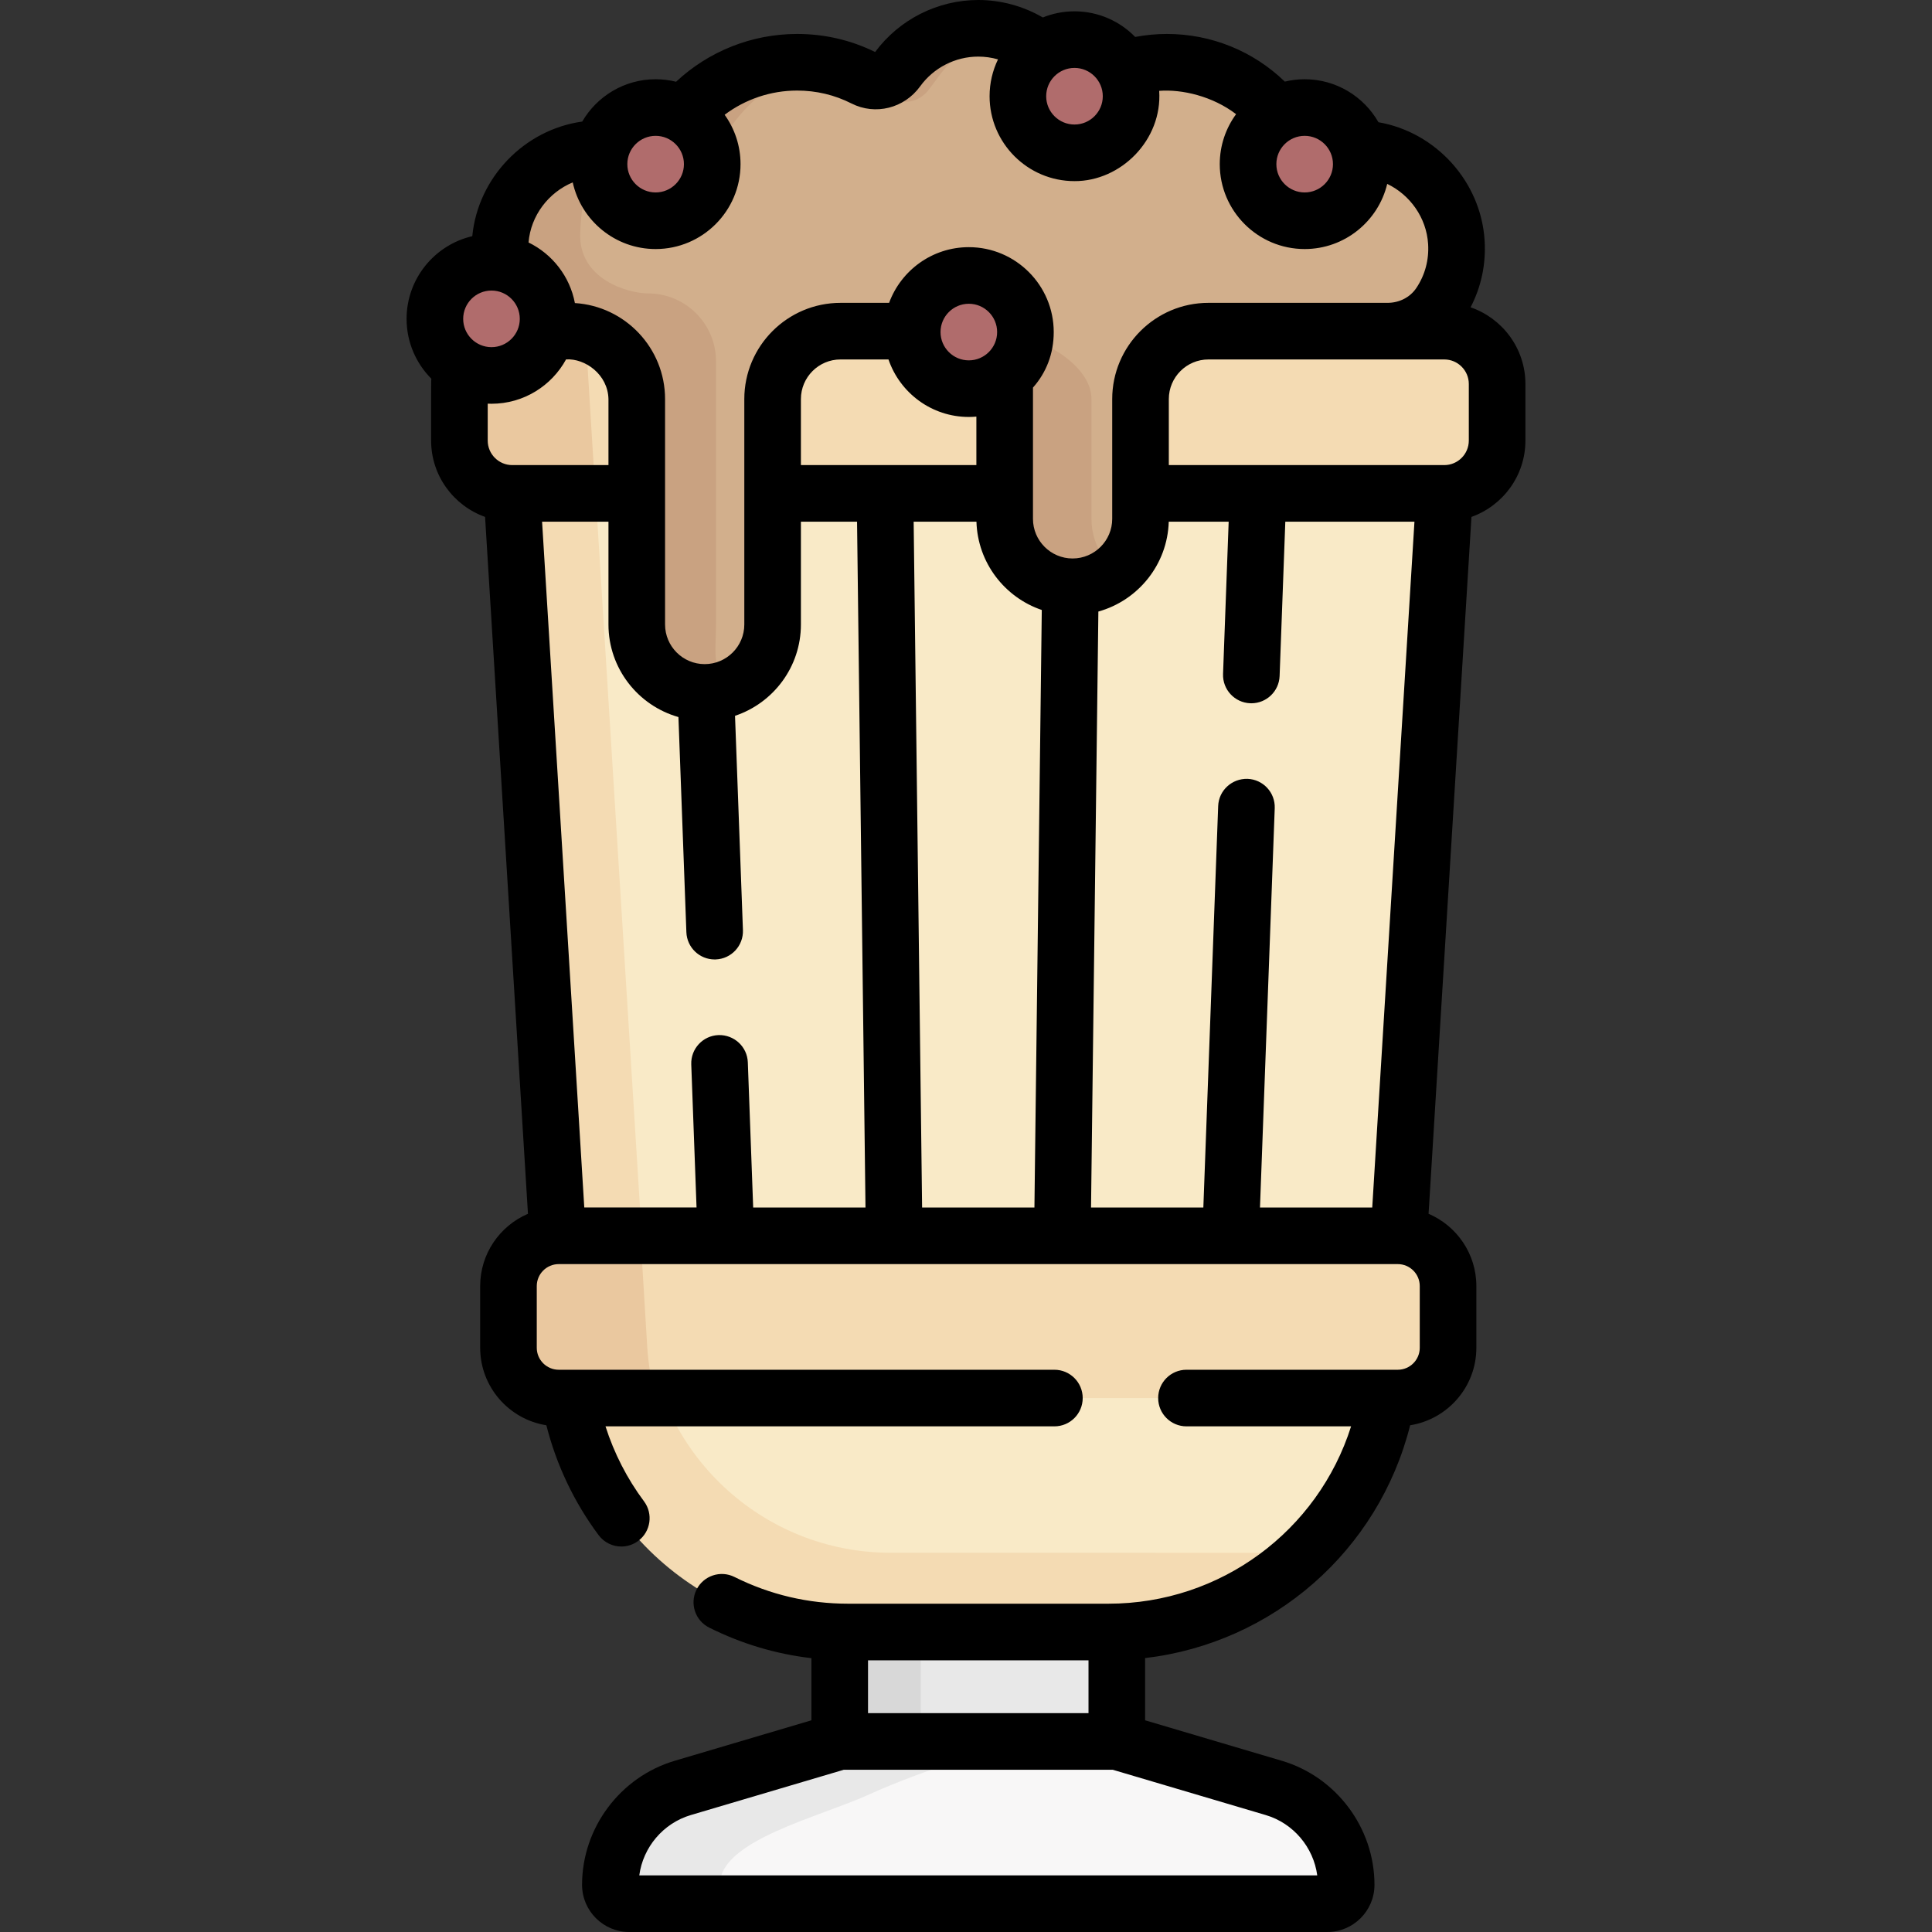 <svg id="Capa_1" enable-background="new 0 0 512 512" height="512" viewBox="0 0 512 512" width="512" xmlns="http://www.w3.org/2000/svg"><rect x="0" y="0" width="512" height="512" fill="#333333" stroke="none"/><g><g><g><path d="m226.536 431.285h69.428v32h-69.428z" fill="#e8e8e8"/><path d="m222.536 431.285h21.464v32h-21.464z" fill="#d8d8d8"/></g><path d="m289.724 429.5h-60.947c-39.632 0-73.424-27.836-75.858-67.393l-15.669-254.607h247l-15.668 254.607c-1.4 22.757-12.847 42.627-29.864 55.4-12.563 9.431-32.162 11.993-48.994 11.993z" fill="#f9eac7"/><path d="m236.04 411.5c-34.161 0-62.425-26.579-64.524-60.675l-16.348-263.117-20.918 19.792 15.668 254.607c2.434 39.558 35.226 70.393 74.858 70.393h68.947c16.828 0 38.715-11.568 51.276-20.993z" fill="#f4dbb3"/><g><path d="m382.75 87.759h-15.042l-.958-5h-222.601l-8.399 5c-7.732 0-11.644 6.268-11.644 14l-.128 12.561c0 7.732 6.268 14 14 14l13.804 2.436h230.968c7.732 0 14-6.268 14-14v-14.997c0-7.732-6.268-14-14-14z" fill="#f4dbb3"/><path d="m155.13 87.759h-19.38c-.904.005-6.196.12-10.237 4.45-3.623 3.882-3.759 8.493-3.763 9.55v14.997c.014.897.198 6.665 4.98 10.705 3.67 3.101 7.8 3.285 9.02 3.295h22.033z" fill="#eac89f"/></g><g><path d="m370.428 327.5h-206.692c-7.357 0-25.986 5.964-25.986 13.322v16.353c0 7.357 22.73 13.322 30.087 13.322h202.591c7.357 0 13.322-5.964 13.322-13.322v-16.353c0-7.358-5.964-13.322-13.322-13.322z" fill="#f4dbb3"/><path d="m134.75 340.822v16.353c.003.863.103 5.798 4.126 9.638 3.734 3.564 8.227 3.681 9.196 3.684h25.765c-1.24-4.382-2.03-8.951-2.321-13.672l-1.78-29.325h-21.665c-.925.001-5.541.105-9.319 3.804-3.906 3.826-4 8.641-4.002 9.518z" fill="#eac89f"/></g><g><path d="m337.573 473.821-41.609-12.321h-56.428l-53.609 12.321c-11.374 3.368-19.177 13.817-19.177 25.679 0 0-.001 3.67 2.761 3.67l21.745 1.322.494.008h160c2.761 0 5-2.239 5-5 0-11.862-7.803-22.311-19.177-25.679z" fill="#f8f7f7"/><path d="m190.75 499.5c0-11.862 26.307-17.866 39.867-24.074 14.128-6.469 37.383-13.426 37.383-13.426l-41.464-.5-41.609 12.321c-11.374 3.368-19.177 13.817-19.177 25.679 0 2.761 2.239 5 5 5h25c-2.761 0-5-2.239-5-5z" fill="#e8e8e8"/></g><g><path d="m362.395 39.547c-6.335-.673-12.27.899-17.131 4.004-4.526-15.624-18.931-27.051-36.014-27.051-9.501 0-18.17 3.54-24.778 9.364-2.677-8.306-9.343-14.812-17.739-17.281-2.374-.698-4.883.917-7.483.917-8.837 0-16.778 4.403-21.59 11.053-2.007 2.773-5.548 1.731-8.602.185-3.212-1.627-6.677-2.822-10.319-3.522-2.425-.466-4.928.284-7.489.284-17.567 0-31.415 11.855-36.548 27.713-4.824-3.215-10.755-4.227-17.106-3.66-12.755 1.141-21.152 9.018-22.128 21.787-.477 6.241 1.247 12.617 4.426 17.362 3.001 4.479 13.744 4.056 13.856 4.056 9.941 0 18.001 8.059 18.001 18l.824 58.454c0 9.941 4.357 20.085 14.298 20.085 0 0 5.278 1.575 7.624.454 6.064-2.896 10.253-9.085 10.253-16.252v-59.741c0-9.941 8.059-18 18-18h25.5c9.941 0 21.5 2.917 21.5 12.858v31.489c-.59 17.447 14.41 22.426 14.41 22.426 2.684 0 5.321.381 7.608-.672 6.187-2.848 10.482-9.102 10.482-16.36v-31.741c0-9.941 8.059-18 18-18h47.458c5.517 0 10.76-2.648 13.842-7.223 3.107-4.612 4.784-10.254 4.401-16.356-.8-12.752-10.85-23.282-23.556-24.632z" fill="#d2af8c"/><g fill="#c9a281"><path d="m237.216 26.27c3.054 1.546 6.566.4 8.72-2.26 3.668-4.529 7.237-12.169 20.797-15.428-2.374-.698-4.882-1.083-7.483-1.083-5.213 0-14.824 1.883-21.472 10.978-2.966 4.058-7.682 3.033-8.72 2.26 2.431 1.242 6.207 4.545 8.158 5.533z"/><path d="m289.25 137.5v-31.741c0-9.941-16.059-18-26-18h-15c9.941 0 18 8.059 18 18v31.741c0 9.941 8.059 18 18 18 2.68 0 13.232-.59 15.518-1.64-6.192-2.846-10.518-9.099-10.518-16.36z"/><path d="m188.67 43.829c4.382-13.538 15.872-23.877 30.069-26.613-2.425-.467-4.927-.716-7.489-.716-15.905 0-29.608 9.404-35.867 22.953 4.897.254 9.447 1.817 13.287 4.376z"/><path d="m189.75 165.5v-69.741c0-9.941-8.059-18-18.001-18-5.09 0-18.516-3.622-17.985-16.089.471-11.041 2.41-18.117 12.716-21.179-3.11-.917-6.449-1.298-9.922-.988-12.755 1.141-23.009 11.538-23.985 24.307-.477 6.241 1.21 12.071 4.389 16.815 3.001 4.479 1.667 7.134 7.058 7.134h6.728c9.941 0 18.001 8.059 18.001 18v59.741c0 9.941 8.059 18 18 18 2.68 0 5.461-.697 7.747-1.748-6.191-2.846-4.746-8.991-4.746-16.252z"/></g></g><g fill="#b06c6c"><circle cx="173.75" cy="43.5" r="15"/><circle cx="284.75" cy="25.5" r="15"/><circle cx="256.75" cy="88" r="15"/><circle cx="345.75" cy="43.5" r="15"/><circle cx="130.25" cy="84.5" r="15"/></g></g><path d="m389.719 81.441c2.827-5.424 4.11-11.481 3.718-17.731-.978-15.59-12.915-28.694-28.132-31.317-3.876-6.797-11.186-11.393-19.555-11.393-1.811 0-3.571.221-5.26.627-8.348-8.077-19.464-12.627-31.24-12.627-2.837 0-5.651.266-8.414.791-4.088-4.186-9.787-6.791-16.086-6.791-2.966 0-5.797.583-8.392 1.63-5.166-3.005-11.087-4.63-17.108-4.63-10.746 0-20.935 5.146-27.331 13.784-6.464-3.175-13.415-4.784-20.669-4.784-11.992 0-23.419 4.563-32.081 12.664-1.737-.431-3.551-.664-5.419-.664-8.296 0-15.553 4.517-19.454 11.217-15.354 2.13-27.641 14.869-29.135 30.371-9.963 2.313-17.412 11.257-17.412 21.913 0 6.181 2.506 11.787 6.555 15.858-.101.073-.04 15.824-.055 16.397 0 9.327 5.981 17.263 14.301 20.234l11.365 184.679c-7.438 3.18-12.665 10.567-12.665 19.154v16.354c0 10.363 7.618 18.957 17.543 20.538 2.652 10.481 7.377 20.451 13.852 29.12 1.473 1.972 3.729 3.012 6.015 3.012 1.561 0 3.136-.485 4.482-1.491 3.318-2.479 4-7.179 1.521-10.497-4.475-5.991-7.925-12.741-10.198-19.859h118.964c4.142 0 7.5-3.357 7.5-7.5s-3.358-7.5-7.5-7.5h-131.357c-3.21 0-5.822-2.612-5.822-5.822v-16.354c0-3.21 2.612-5.821 5.822-5.821h222.356c3.21 0 5.822 2.611 5.822 5.821v16.354c0 3.21-2.612 5.822-5.822 5.822h-56c-4.142 0-7.5 3.357-7.5 7.5s3.358 7.5 7.5 7.5h43.626c-8.764 27.694-34.549 47-64.33 47h-68.947c-10.584 0-20.722-2.384-30.13-7.084-3.705-1.853-8.21-.348-10.061 3.356-1.852 3.706-.349 8.21 3.357 10.062 8.587 4.29 17.666 7 27.094 8.101v16.464l-36.238 10.731c-14.453 4.28-24.547 17.797-24.547 32.87 0 6.893 5.607 12.5 12.5 12.5h185c6.893 0 12.5-5.607 12.5-12.5 0-15.073-10.094-28.59-24.547-32.87l-36.238-10.731v-16.487c33.84-3.979 61.888-28.427 70.238-61.698 9.927-1.579 17.547-10.174 17.547-20.539v-16.354c0-8.587-5.227-15.974-12.665-19.154l11.365-184.679c8.319-2.97 14.301-10.906 14.301-20.234v-14.996c-.003-9.413-6.094-17.413-14.534-20.317zm-159.683 358.559h58.429v14h-58.429zm105.408 41.013c7.32 2.168 12.652 8.548 13.641 15.987h-179.669c.988-7.439 6.321-13.819 13.641-15.987l40.566-12.013h71.255zm10.306-445.013c4.136 0 7.5 3.364 7.5 7.5s-3.364 7.5-7.5 7.5-7.5-3.364-7.5-7.5 3.364-7.5 7.5-7.5zm-61-18c4.136 0 7.5 3.364 7.5 7.5s-3.364 7.5-7.5 7.5-7.5-3.364-7.5-7.5 3.364-7.5 7.5-7.5zm-111 18c4.136 0 7.5 3.364 7.5 7.5s-3.364 7.5-7.5 7.5-7.5-3.364-7.5-7.5 3.364-7.5 7.5-7.5zm-51 48.5c0-4.136 3.364-7.5 7.5-7.5s7.5 3.364 7.5 7.5-3.364 7.5-7.5 7.5-7.5-3.364-7.5-7.5zm13 38.755c-3.584 0-6.5-2.916-6.5-6.5v-9.78c.332.015.665.025 1 .025 8.519 0 15.946-4.759 19.765-11.758 5.011-.304 11.083 3.954 11.235 10.517v17.496zm63.851 196.745-1.42-38.473c-.153-4.141-3.641-7.345-7.772-7.219-4.139.153-7.371 3.633-7.218 7.771l1.4 37.92h-29.75l-11.184-181.745h17.593v27.246c0 11.648 7.854 21.49 18.542 24.527l2.105 57.013c.149 4.046 3.476 7.224 7.49 7.224.093 0 .188-.002.282-.005 4.139-.153 7.371-3.633 7.218-7.771l-2.097-56.793c10.132-3.376 17.46-12.942 17.46-24.194v-27.245h14.878l2.237 181.744zm57.149-209.5c.674 0 1.341-.035 2-.094v12.849h-46.5v-17.496c0-5.79 4.71-10.5 10.5-10.5h12.708c3.027 8.854 11.425 15.241 21.292 15.241zm-7.5-22.5c0-4.136 3.364-7.5 7.5-7.5s7.5 3.364 7.5 7.5-3.364 7.5-7.5 7.5-7.5-3.364-7.5-7.5zm24.884 232h-29.768l-2.237-181.745h16.64c.319 10.875 7.475 20.059 17.314 23.396zm-.384-182.5v-34.783c3.527-3.974 5.5-8.998 5.5-14.717 0-12.406-10.093-22.5-22.5-22.5-9.688 0-17.965 6.155-21.127 14.759h-12.873c-14.061 0-25.5 11.439-25.5 25.5v59.741c0 5.79-4.71 10.5-10.5 10.5s-10.5-4.71-10.5-10.5v-59.741c0-13.521-10.58-24.613-23.896-25.444-1.337-7.075-5.992-12.991-12.286-16.056.594-7.144 5.303-13.258 11.711-15.923 2.219 10.089 11.225 17.664 21.971 17.664 12.407 0 22.5-10.094 22.5-22.5 0-4.878-1.565-9.394-4.213-13.084 5.493-4.13 12.212-6.416 19.213-6.416 5.076 0 9.927 1.153 14.42 3.43 6.312 3.193 13.96 1.28 18.183-4.555 3.569-4.932 9.325-7.875 15.397-7.875 1.8 0 3.551.258 5.231.737-1.429 2.955-2.231 6.267-2.231 9.763 0 12.406 10.093 22.5 22.5 22.5 12.318.053 23.311-10.94 22.45-23.923 6.054-.465 14.165 1.421 20.377 6.177-2.718 3.719-4.328 8.297-4.328 13.246 0 12.406 10.093 22.5 22.5 22.5 10.604 0 19.513-7.376 21.879-17.266 6.057 2.904 10.401 8.963 10.837 15.916.265 4.212-.82 8.256-3.136 11.694-1.651 2.451-4.501 3.914-7.622 3.914-1.672 0-45.436 0-47.458 0-14.061 0-25.5 11.439-25.5 25.5v31.742c0 5.79-4.71 10.5-10.5 10.5s-10.499-4.71-10.499-10.5zm89.909 182.5h-29.749l3.908-105.828c.153-4.139-3.079-7.618-7.218-7.771-4.154-.106-7.619 3.08-7.772 7.219l-3.929 106.38h-29.763l1.943-157.936c10.521-2.929 18.319-12.446 18.652-23.809h15.878l-1.489 40.345c-.153 4.139 3.079 7.618 7.218 7.771.094.003.188.005.282.005 4.014 0 7.341-3.179 7.49-7.224l1.51-40.897h34.223zm25.591-203.245c0 3.584-2.916 6.5-6.5 6.5h-73v-17.496c0-5.79 4.71-10.5 10.5-10.5h62.5c3.584 0 6.5 2.916 6.5 6.5z"/></g></svg>